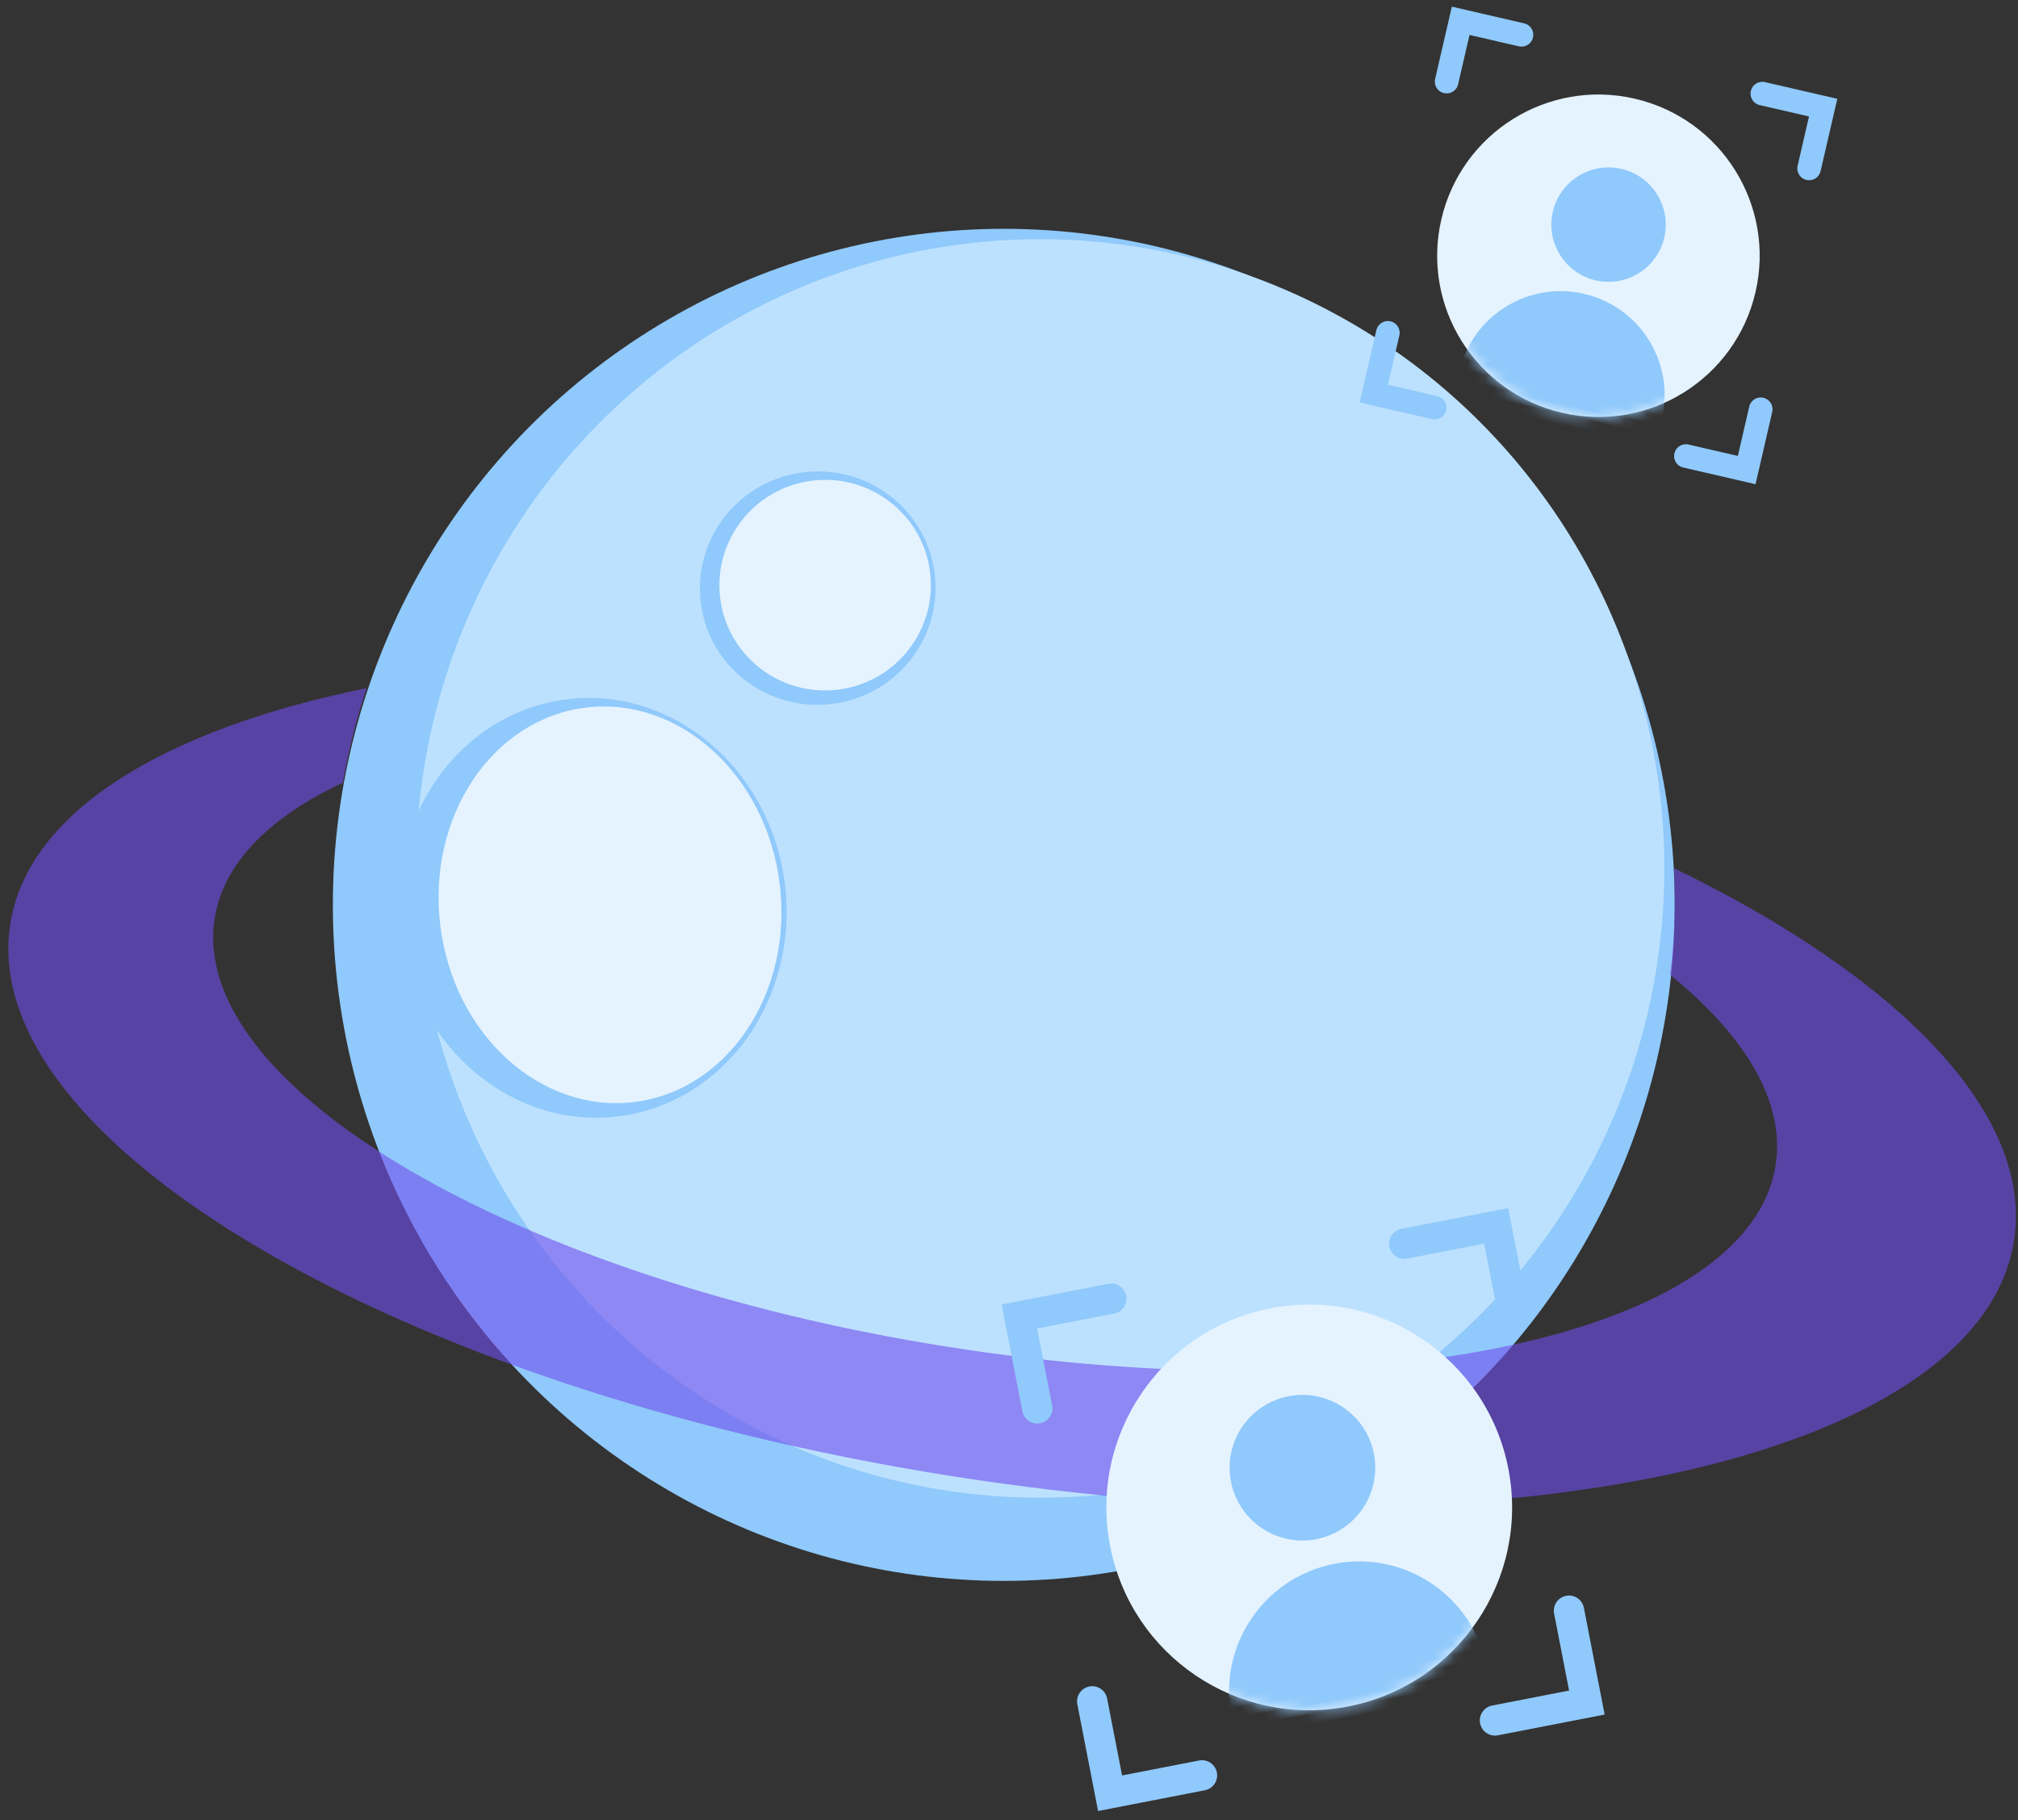 <?xml version="1.0" encoding="UTF-8"?>
<svg width="194px" height="175px" viewBox="0 0 194 175" version="1.1" xmlns="http://www.w3.org/2000/svg" xmlns:xlink="http://www.w3.org/1999/xlink">
    <rect x="0" y="0" width="194" height="175" fill="#333333" stroke="none"/>
    <!-- Generator: sketchtool 46.2 (44496) - http://www.bohemiancoding.com/sketch -->
    <title>517E0448-5650-492F-8591-2078123E7A60</title>
    <desc>Created with sketchtool.</desc>
    <defs>
        <circle id="path-1" cx="24.537" cy="23.931" r="19.5"></circle>
        <circle id="path-3" cx="18.457" cy="19.858" r="15.5"></circle>
    </defs>
    <g id="首页" stroke="none" stroke-width="1" fill="none" fill-rule="evenodd">
        <g id="Employer-Copy-2" transform="translate(-465, -1186)">
            <g id="2" transform="translate(465, 1186)">
                <ellipse id="Oval-11" fill="#90C9FB" cx="96.5" cy="87" rx="64.5" ry="65"></ellipse>
                <ellipse id="Oval-11-Copy" fill="#BCE1FE" cx="100" cy="83.5" rx="60" ry="60.5"></ellipse>
                <path d="M35.249,66.161 C15.727,70.131 2.698,78.039 0.99,88.82 C-2.318,109.708 38.12,133.47 91.311,141.895 C144.502,150.32 190.304,140.216 193.612,119.329 C195.541,107.152 182.601,93.997 160.935,83.475 C160.978,84.444 161,85.419 161,86.399 C161,89.076 160.849,91.508 160.553,93.717 C167.851,99.656 171.652,106.018 170.694,112.064 C168.131,128.244 132.463,136.041 91.027,129.478 C49.591,122.915 18.078,104.478 20.64,88.298 C21.484,82.97 25.917,78.552 32.962,75.255 C33.506,72.141 34.275,69.104 35.25,66.161 Z" id="Combined-Shape" fill="#6F4FED" opacity="0.604"></path>
                <g id="Oval-+-Oval-Copy-2-Mask" transform="translate(125.349, 145.105) rotate(-11) translate(-125.349, -145.105) translate(101.349, 121.105)">
                    <mask id="mask-2" fill="white">
                        <use xlink:href="#path-1"></use>
                    </mask>
                    <use id="Mask" fill="#E5F3FF" xlink:href="#path-1"></use>
                    <circle id="Oval" fill="#90C9FB" mask="url(#mask-2)" cx="24.623" cy="20.058" r="7"></circle>
                    <circle id="Oval-Copy-2" fill="#90C9FB" mask="url(#mask-2)" cx="25.866" cy="42.213" r="12.5"></circle>
                    <path d="M38.344,0.786 L47.344,0.786 L47.344,9.786 M47.156,38.442 L47.156,47.442 L38.156,47.442 M9.5,47.253 L0.5,47.253 L0.5,38.253 M0.688,9.597 L0.688,0.597 L9.688,0.597" id="Rectangle-36-Copy" stroke="#90C9FB" stroke-width="2.916" stroke-linecap="round"></path>
                </g>
                <g id="Oval-+-Oval-Copy-2-Mask-Copy" transform="translate(153.899, 23.763) rotate(13) translate(-153.899, -23.763) translate(135.399, 4.763)">
                    <mask id="mask-4" fill="white">
                        <use xlink:href="#path-3"></use>
                    </mask>
                    <use id="Mask" fill="#E5F3FF" xlink:href="#path-3"></use>
                    <circle id="Oval" fill="#90C9FB" mask="url(#mask-4)" cx="18.731" cy="16.723" r="5.5"></circle>
                    <circle id="Oval-Copy-2" fill="#90C9FB" mask="url(#mask-4)" cx="17.93" cy="33.736" r="10"></circle>
                    <path d="M30.304,1.123 L36.304,1.123 L36.304,7.123 M36.981,30.73 L36.981,36.73 L30.981,36.73 M6.4,37.632 L0.4,37.632 L0.4,31.632 M0.472,6.826 L0.472,0.826 L6.472,0.826" id="Rectangle-36-Copy" stroke="#90C9FB" stroke-width="2.268" stroke-linecap="round"></path>
                </g>
                <ellipse id="Oval-3-Copy-8" fill="#90C9FB" transform="translate(56.959, 87.288) rotate(-7) translate(-56.959, -87.288) " cx="56.959" cy="87.288" rx="18.636" ry="20.201"></ellipse>
                <ellipse id="Oval-3-Copy-9" fill="#E5F3FF" transform="translate(58.643, 86.994) rotate(-7) translate(-58.643, -86.994) " cx="58.643" cy="86.994" rx="16.437" ry="19.104"></ellipse>
                <ellipse id="Oval-3-Copy-10" fill="#90C9FB" transform="translate(78.61, 56.548) rotate(-7) translate(-78.61, -56.548) " cx="78.61" cy="56.548" rx="11.327" ry="11.219"></ellipse>
                <ellipse id="Oval-3-Copy-11" fill="#E5F3FF" transform="translate(79.324, 56.261) rotate(-7) translate(-79.324, -56.261) " cx="79.324" cy="56.261" rx="10.166" ry="10.122"></ellipse>
            </g>
        </g>
    </g>
</svg>